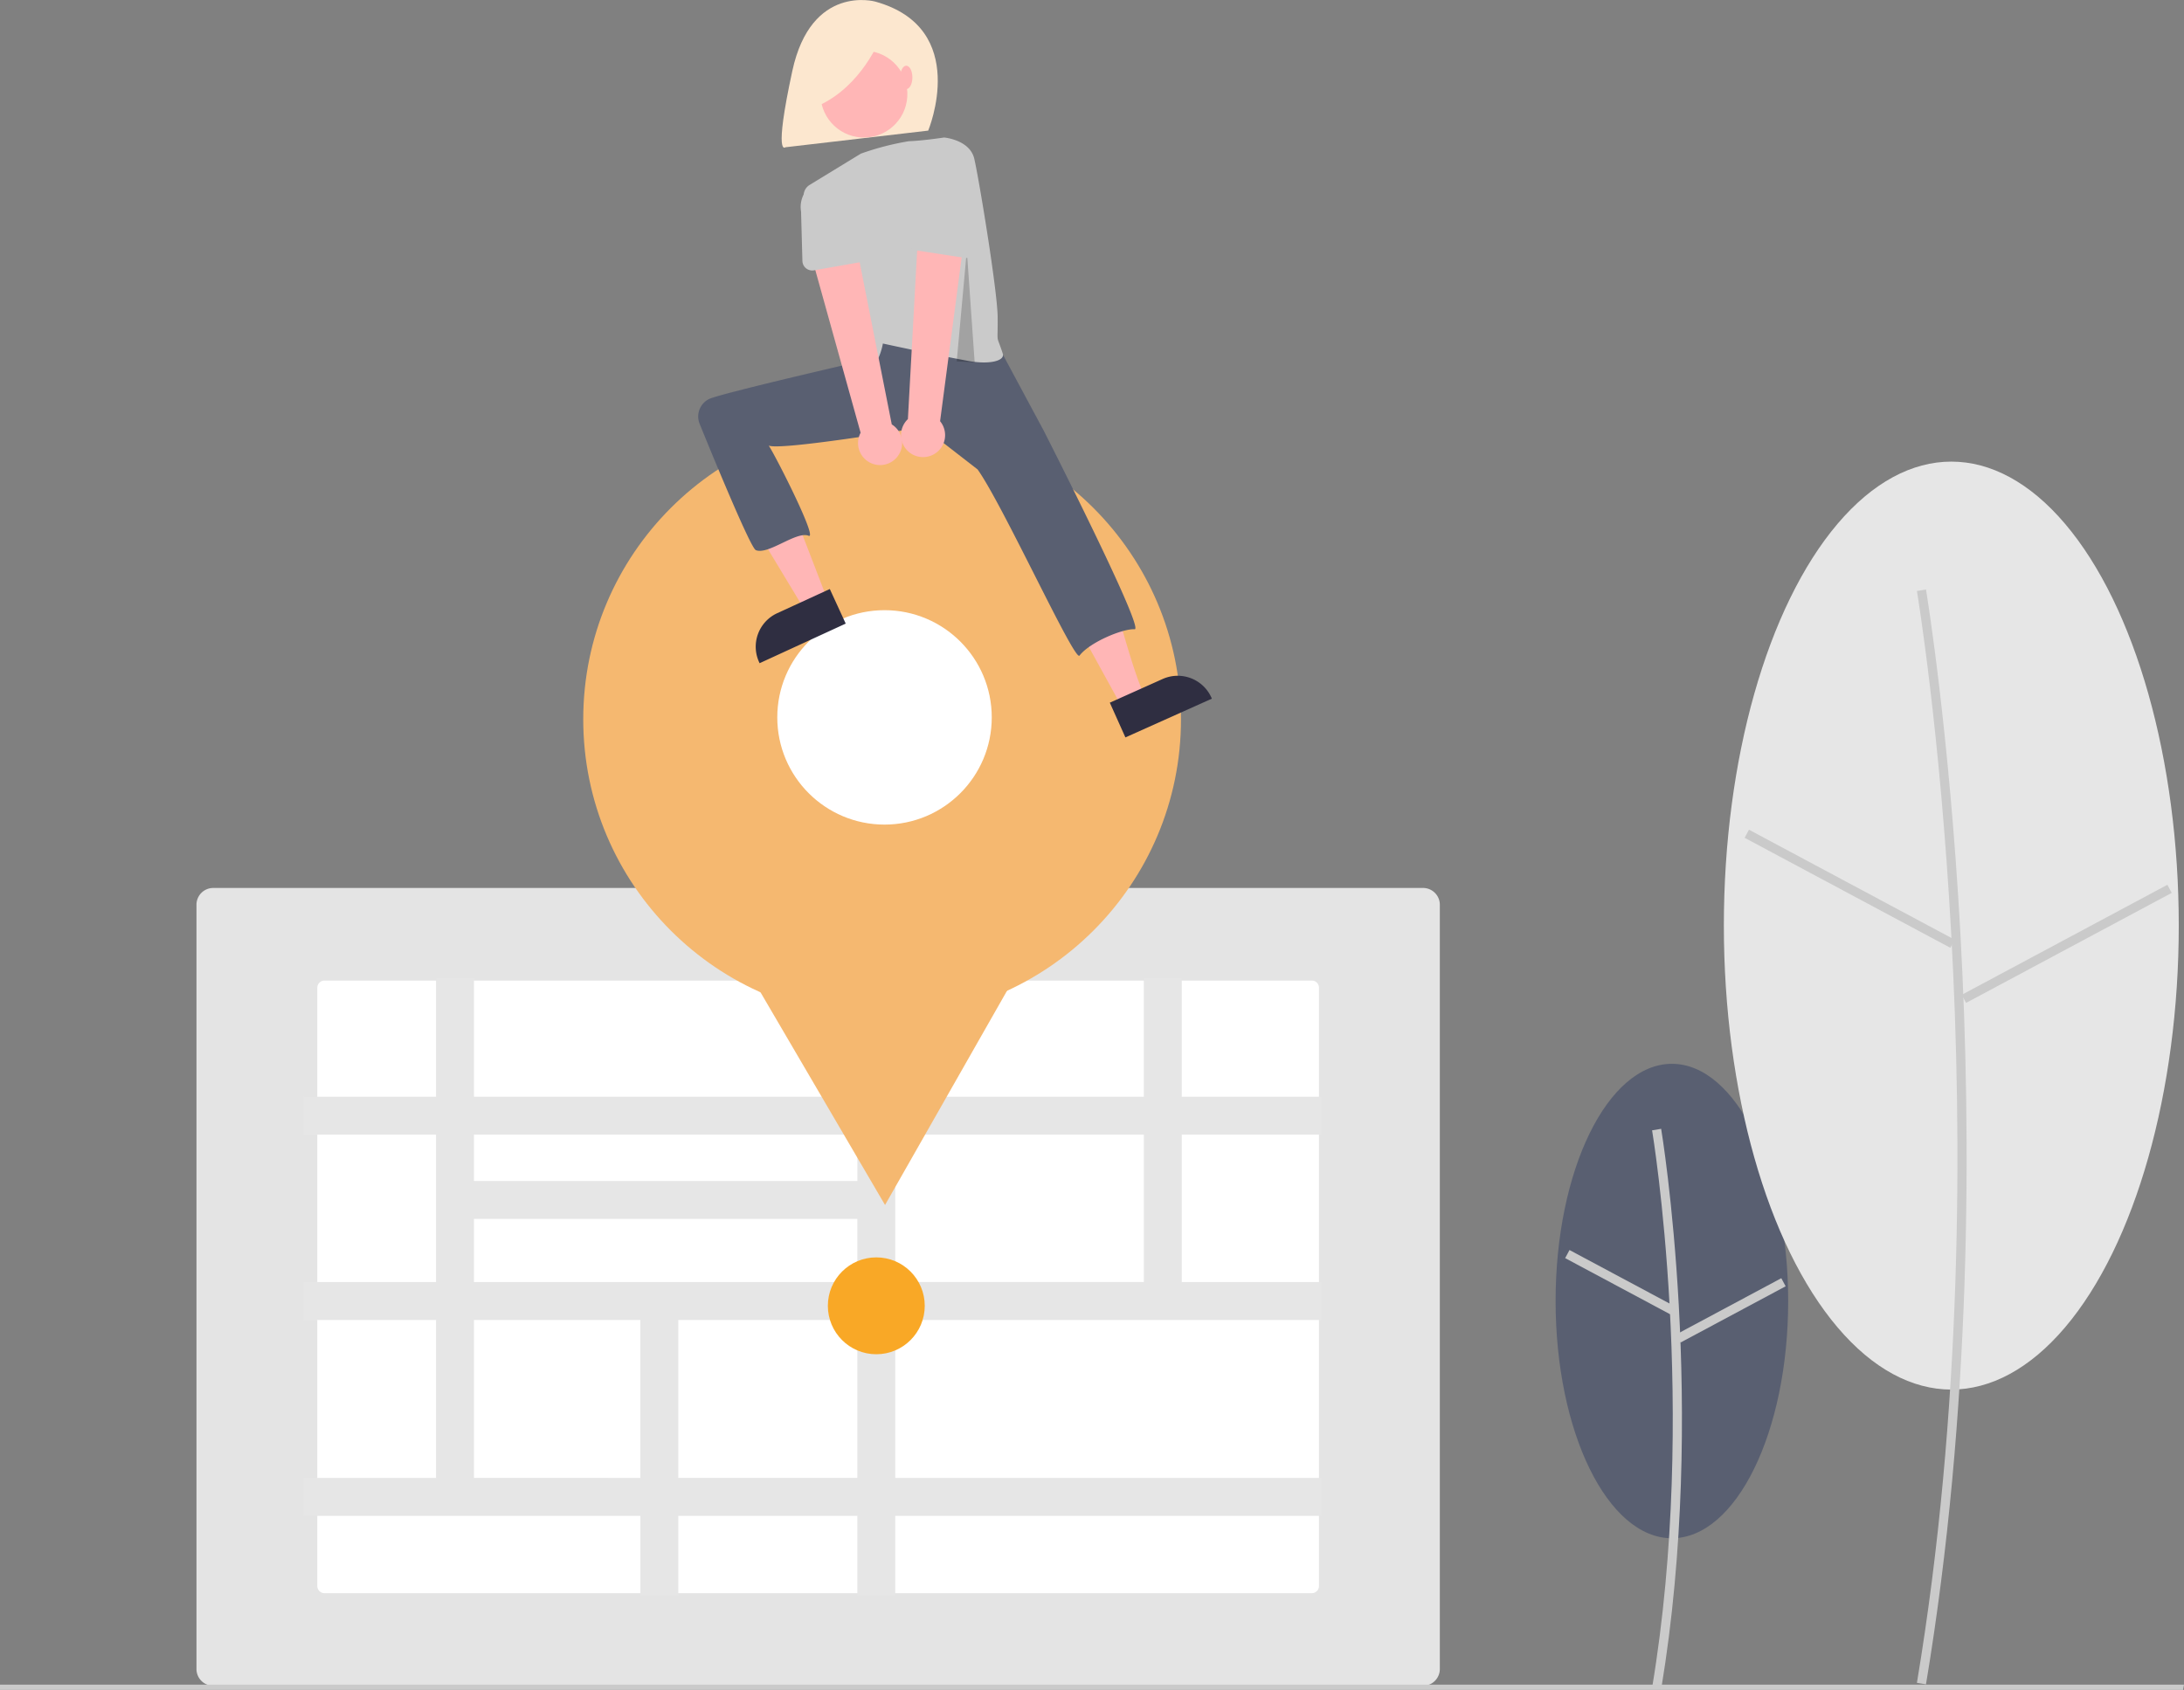 <svg xmlns="http://www.w3.org/2000/svg" width="275.662" height="213.348" viewBox="0 0 275.662 213.348"><rect x="0" y="0" width="275.662" height="213.348" fill="#808080" stroke="none"/><ellipse cx="14.678" cy="29.949" rx="14.678" ry="29.949" transform="translate(196.346 134.306)" fill="#595f71"/><path d="M834.747,639.188c5.879-35.271.059-70.415,0-70.765l-1.143.194c.059.349,5.845,35.308,0,70.381Z" transform="translate(-625.079 -425.911)" fill="#cacaca"/><rect width="1.16" height="15.052" transform="translate(197.553 158.838) rotate(-61.858)" fill="#cacaca"/><rect width="15.053" height="1.16" transform="translate(211.563 168.476) rotate(-28.158)" fill="#cacaca"/><ellipse cx="28.709" cy="58.577" rx="28.709" ry="58.577" transform="translate(217.583 58.279)" fill="#e6e6e6"/><path d="M945.2,481.648c11.483-68.9.116-137.54,0-138.225l-1.144.194c.116.684,11.449,69.143,0,137.841Z" transform="translate(-702.104 -269.001)" fill="#cacaca"/><rect width="1.16" height="29.441" transform="translate(220.206 105.773) rotate(-61.858)" fill="#cacaca"/><rect width="29.441" height="1.16" transform="translate(247.608 125.596) rotate(-28.158)" fill="#cacaca"/><path d="M381.3,568.668H228.6a2.121,2.121,0,0,1-2.118-2.118V470.06a2.121,2.121,0,0,1,2.118-2.118H381.3a2.121,2.121,0,0,1,2.118,2.118v96.49a2.121,2.121,0,0,1-2.118,2.118Z" transform="translate(-201.684 -355.838)" fill="#e4e4e4"/><path d="M277.791,506.579a.909.909,0,0,0-.908.908v75.526a.909.909,0,0,0,.908.908H402.408a.909.909,0,0,0,.908-.908V507.487a.909.909,0,0,0-.908-.908Z" transform="translate(-236.835 -382.783)" fill="#fff"/><path d="M399.6,525.334v-4.786H381.974V505.579h-4.786v14.969H345.814V505.579h-4.786v14.969H292.637V505.579h-4.786v14.969H271.117v4.786h16.733v18.612H271.117v4.786h16.733v19.941H271.117v4.786h42.524v10.066h4.786V573.46h22.6v10.066h4.786V573.46H399.6v-4.786H345.814V548.732H399.6v-4.786H381.974V525.334Zm-58.569,0v5.849H292.637v-5.849ZM292.637,535.97h48.391v7.977H292.637Zm0,32.7V548.732h21v19.941Zm48.391,0h-22.6V548.732h22.6Zm36.16-24.727H345.814V525.334h31.374Z" transform="translate(-232.814 -382.086)" fill="#e6e6e6"/><circle cx="6.115" cy="6.115" r="6.115" transform="translate(104.491 158.744)" fill="#f9a826"/><path d="M275.542,703.474H0v-.66H275.662Z" transform="translate(0 -490.126)" fill="#cacaca"/><circle cx="37.724" cy="37.724" r="37.724" transform="translate(73.616 53.084)" fill="#f5b870"/><path d="M314.207,408.222l-11.918-20.359L290.371,367.5l23.59-.142,23.59-.142-11.672,20.5Z" transform="translate(-202.498 -256.092)" fill="#f5b870"/><circle cx="13.535" cy="13.535" r="13.535" transform="translate(98.108 77.035)" fill="#fff"/><path d="M482.374,97.7s-8.072-2.274-10.46,8.754-.871,9.639-.871,9.639l18.02-2.1S494.482,101.05,482.374,97.7Z" transform="translate(-371.907 -97.502)" fill="#fce7cf"/><path d="M447.018,258.012s-12.178.564-10.069,5.344q.224.507.416.95a85.5,85.5,0,0,0,5.194,10.054l7.485,12.4,2.724-1.513L445.1,265.325l6.889-.562Z" transform="translate(-348.29 -209.438)" fill="#ffb6b6"/><path d="M556.8,273.446l3.937,8.576s2.953,2.953,6.186,14.762,3.937,11.388,3.937,11.388l-3.2,1.064L554.554,285.4l-6.467-8.154,1.968-4.358Z" transform="translate(-425.966 -219.809)" fill="#ffb6b6"/><path d="M473.68,235.093l5.657,10.529s12.825,25.2,11.5,25.118c-1.49-.094-5.675,1.643-6.96,3.329-.62.814-9.684-19.065-12.868-23.51l-6.889-5.343s-19.56,3.292-19.584,2.222c-.012-.524,6.476,12.057,5.145,11.5-1.517-.635-5.085,2.455-6.658,1.816-.649-.264-5.235-11.382-7.091-15.938a2.466,2.466,0,0,1,1.141-3.12c1.4-.726,20.779-5.152,20.779-5.152l-.339-1.731L458.918,232Z" transform="translate(-347.623 -191.298)" fill="#595f71"/><circle cx="5.483" cy="5.483" r="5.483" transform="translate(102.754 16.414) rotate(-80.783)" fill="#ffb6b6"/><path d="M504.864,182.155c.3.908-1.658,1.43-4.391.92-2.365-.441-4.953-.966-6.995-1.39-2.186-.456-3.748-.8-3.748-.8s-.562,3.515-2.39,3.093c-1.575-.363-6.28-16.8-7.553-21.342a1.58,1.58,0,0,1,.7-1.776l6.463-3.947a34.807,34.807,0,0,1,6.078-1.573c1.624-.044,4.436-.465,4.436-.465s3.234.281,3.8,2.671,2.909,16.561,2.952,19.964C504.258,181.247,503.956,179.431,504.864,182.155Z" transform="translate(-378.294 -137.515)" fill="#cacaca"/><path d="M491.48,113.485s-2.274,6.026-7.845,8.527l-.909-5.343Z" transform="translate(-380.385 -108.648)" fill="#fce7cf"/><ellipse cx="0.773" cy="1.476" rx="0.773" ry="1.476" transform="translate(113.615 8.295)" fill="#ffb6b6"/><path d="M471.1,347.592l-10.869,5-.063-.137a4.657,4.657,0,0,1,2.285-6.176h0l6.639-3.052Z" transform="translate(-364.355 -268.863)" fill="#2f2e41"/><path d="M607.433,382.818l6.667-2.989h0a4.657,4.657,0,0,1,6.153,2.344l.062.138L609.4,387.205Z" transform="translate(-467.353 -294.106)" fill="#2f2e41"/><path d="M400.308,104.51l-1.273,14,2.263.107Z" transform="translate(-278.278 -72.883)" opacity="0.2"/><path d="M492.865,221.841a2.765,2.765,0,0,0-.6-4.2l-4.89-24.7-5.616,2.148,6.573,23.606a2.78,2.78,0,0,0,4.538,3.144Z" transform="translate(-379.707 -164.06)" fill="#ffb6b6"/><path d="M486.328,182.8l-6.166,1.086a1.24,1.24,0,0,1-1.454-1.187l-.17-6.24a3.443,3.443,0,0,1,6.785-1.175l1.967,5.9a1.24,1.24,0,0,1-.961,1.612Z" transform="translate(-377.429 -149.754)" fill="#cacaca"/><path d="M524.5,219.86a2.765,2.765,0,0,0,.772-4.168l3.289-24.966-6.008.234-1.344,24.467a2.78,2.78,0,0,0,3.29,4.433Z" transform="translate(-406.615 -162.515)" fill="#ffb6b6"/><path d="M530.287,178.761l-6.189-.949a1.24,1.24,0,0,1-1-1.591l1.84-5.965a3.443,3.443,0,1,1,6.8,1.063l-.03,6.222a1.24,1.24,0,0,1-1.427,1.219Z" transform="translate(-408.504 -146.209)" fill="#cacaca"/></svg>